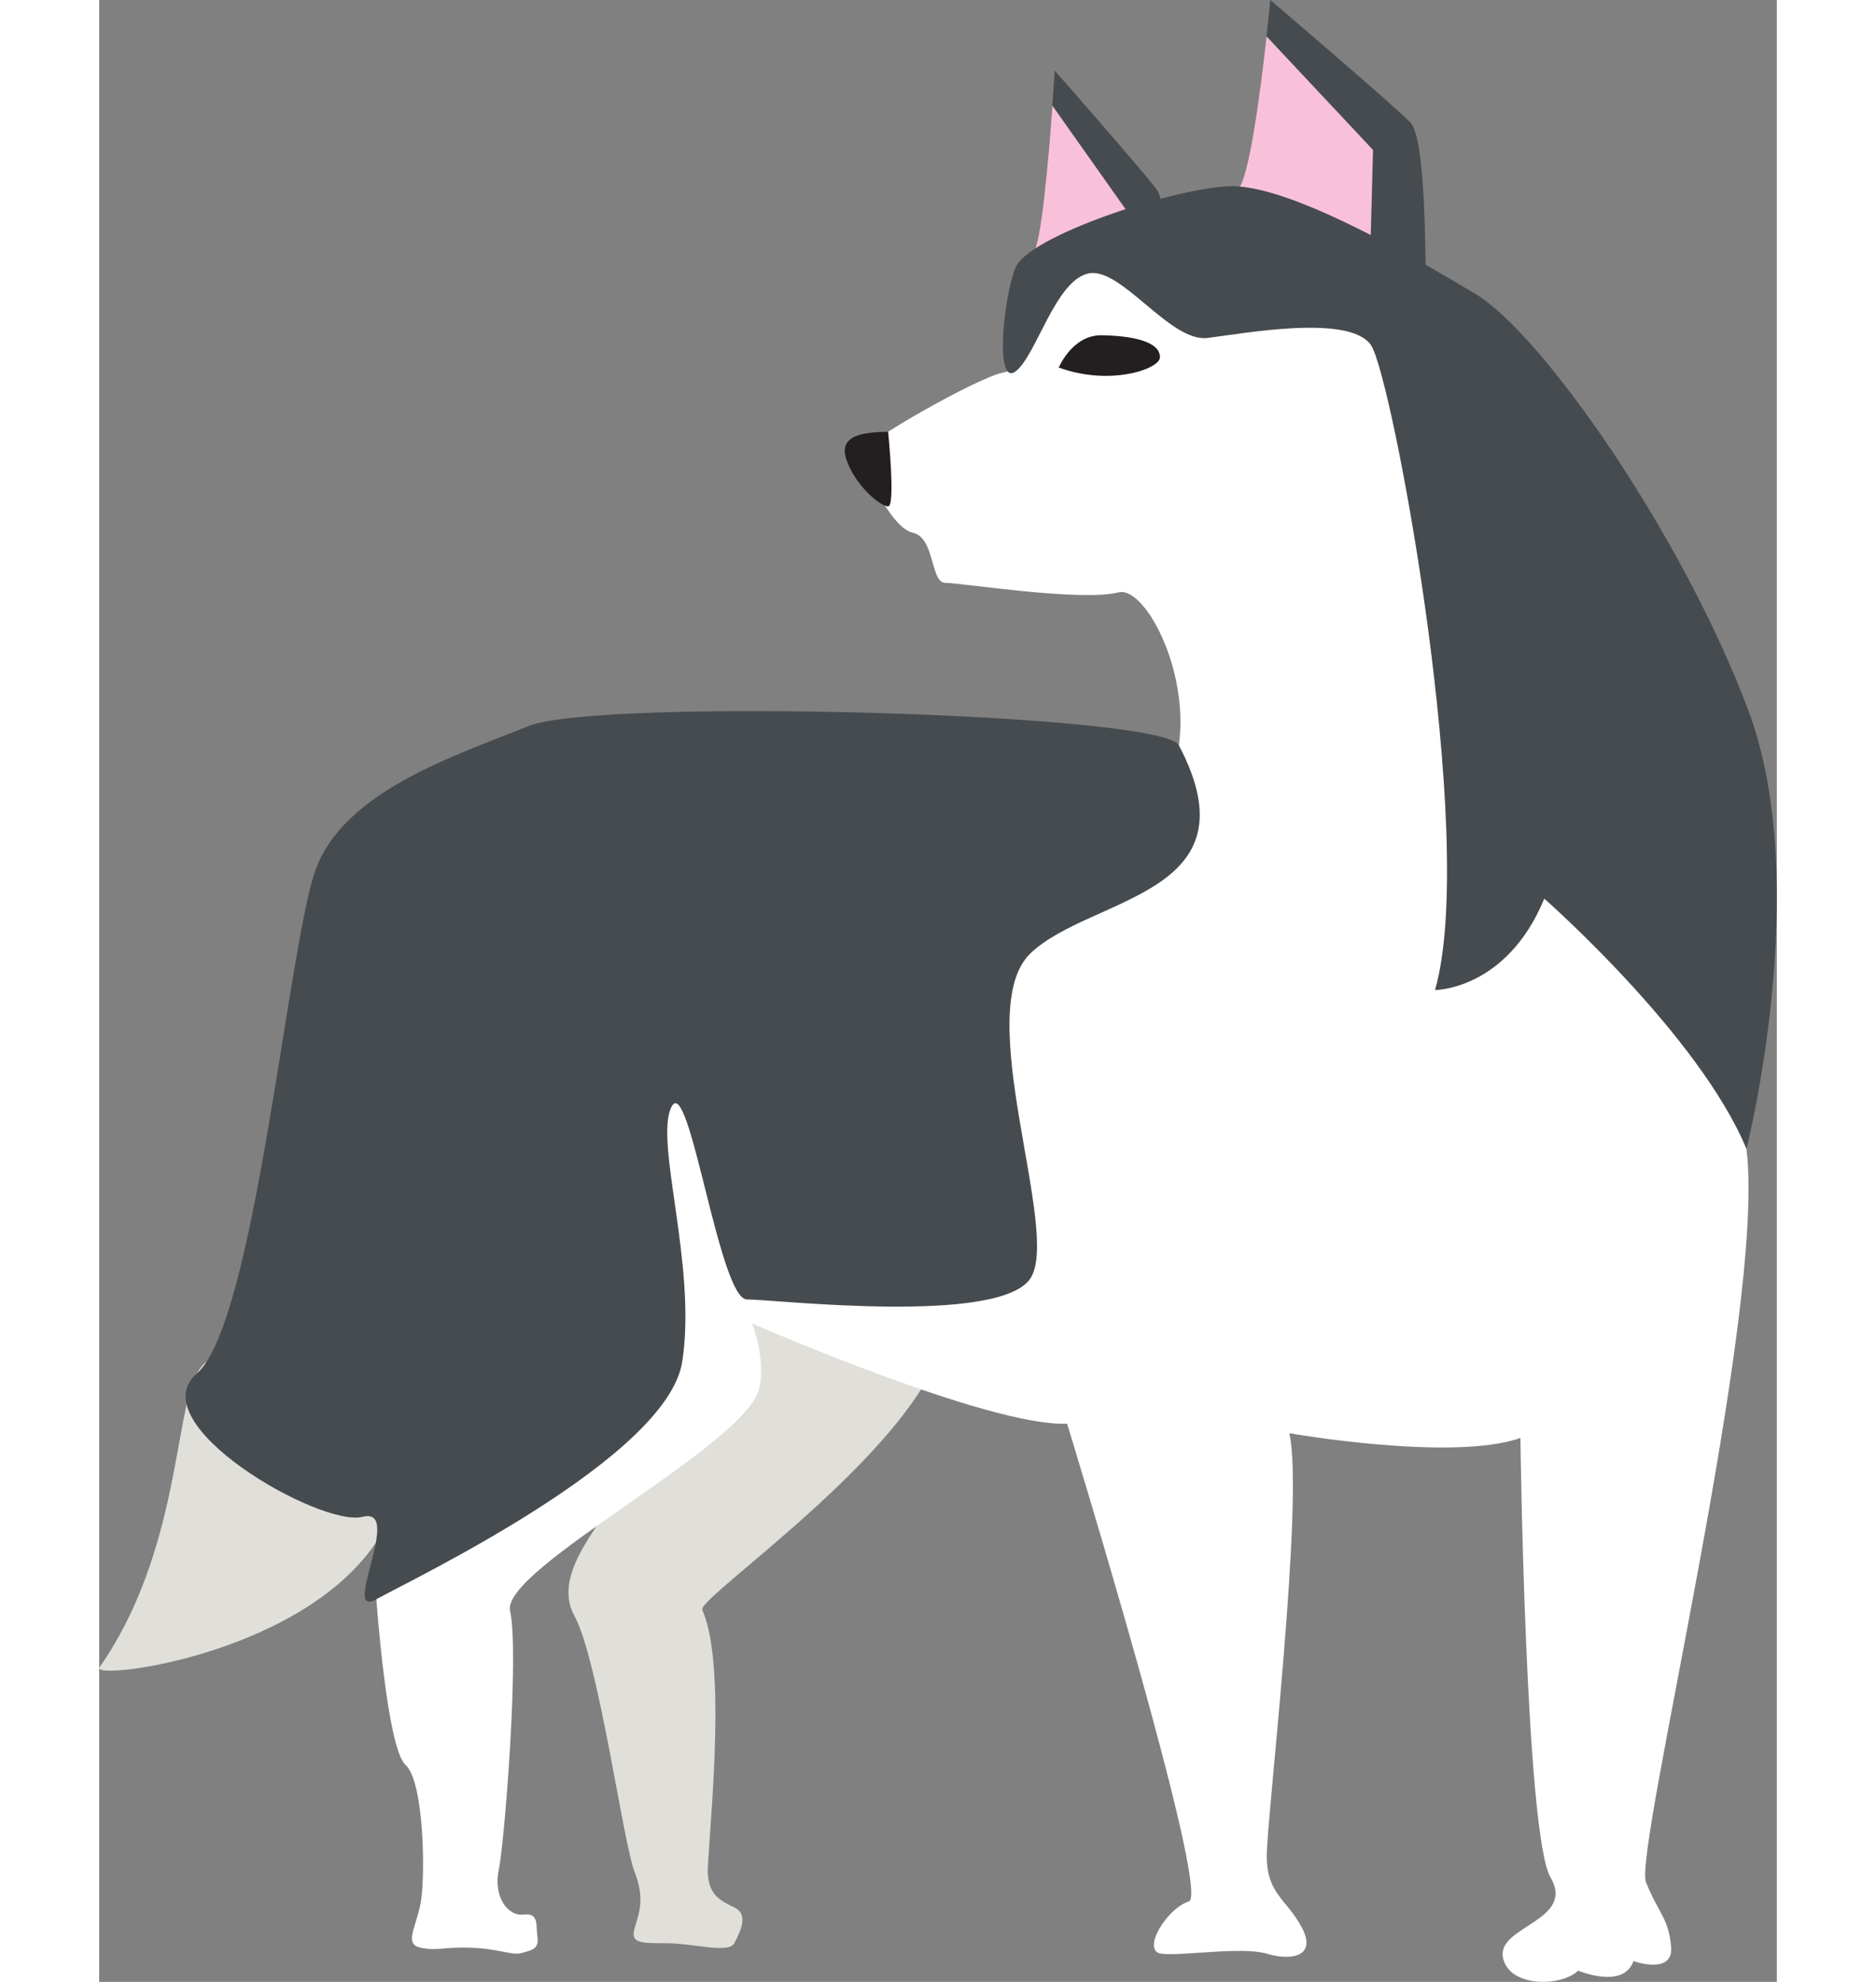<svg width="71" height="75" xmlns="http://www.w3.org/2000/svg" viewBox="0 0 1064.04 1256.88"><rect x="0" y="0" width="1064.04" height="1256.88" fill="#808080" stroke="none"/><g id="Layer_2" data-name="Layer 2"><g id="Layer_2-2" data-name="Layer 2"><path d="M326.36,948.31c-1.49,12.93-40.62,47.72-25.09,76.12s31.06,144.3,38.23,162.48,2.39,27.27,0,36.36,3.58,9.09,20.31,9.09,39.43,6.82,43,0,9.56-18.18,0-22.72-15.53-8-16.73-20.46S399.64,1059,382.51,1021c-3.58-8,142.17-105.67,154.12-176.12s13.14-88.62-13.14-88.62-64.52-13.63-87.22,0-45.4,23.86-66.9,61.36S326.36,948.31,326.36,948.31Z" fill="#e0dfd9"/><path d="M679,211.16c-.51-2-.5-80.21-8.08-90.72s-64.89-75.66-64.89-75.66-6.61,110.31-13.92,115.74" fill="#464b4f"/><path d="M654.05,137,604.57,67h0c-2.36,32.5-7.22,89.68-12.43,93.55l58,33.79,3.42-.68Z" fill="#f8c1d9"/><path d="M841.46,171.7c-.67-2.1.51-83.24-9.84-94S742.79,0,742.79,0s-10.81,114.59-21,120.32" fill="#464b4f"/><path d="M807.93,95.11,740.38,23.05h0c-3.75,33.77-11.34,93.18-18.63,97.27l79.87,34.28,4.75-.75Z" fill="#f8c1d9"/><path d="M691.14,146.91c-23.89,10.6-82.83,10.6-90.79,39.39s-11.15,47-27.08,50-87.62,43.93-89.21,50,17.52,48.48,31.86,51.51,11.15,31.81,20.71,31.81,86,12.12,109.91,6.06,74.87,110.59,0,157.56S424.32,632.44,340.69,659.71,259.45,816.51,235.56,850.6s-59.74,163.61-59.74,163.61,6.57,94.3,18.52,105.1,12.55,71.58,9.56,87.49-10.75,26.13,0,28.4,13.74-.57,31.66,0,26.28,5.11,32.26,3.41,11.35-2.27,10.15-10.23,1.2-15.34-9-14.2-19.11-11.93-15.53-28.4,13.14-137.49,7.17-164.19S411.33,916.2,418.75,880.14c4.1-19.94-4.78-40.91-4.78-40.91s150.53,65.9,199.92,63.63c0,0,91.59,298.44,77.25,303s-30.26,31.44-17.52,33.14,51-4.73,66.91,0,31.85,1.7,22.3-16.48-22.3-21.21-22.3-45.45,23.89-225.72,14.33-268.14c0,0,103.54,18.18,146.55,3,0,0,3.19,251.48,19.12,278.75s-33.45,30.87-30.27,50.28,36.64,19.41,47.79,8.8c0,0,28.68,12.12,35.05-6.06,0,0,25.48,9.09,23.89-9.09s-8-21.21-15.93-40.9,76.46-362.07,63.72-465.09S1038.41,487.77,990.62,409,885.48,228.71,823.36,189.33,691.14,146.91,691.14,146.91Z" fill="#fff"/><path d="M627.43,173.42c20.72-4.46,51.77,43.93,75.66,40.9s90-15.15,103.54,4.55,68.1,313.59,40.62,409c0,0,45.4,0,69.3-57.95,0,0,98,86,128.23,158.69,0,0,42.45-167.7,1.31-277.76S915.75,212.05,872.74,186.3s-119.47-69.69-156.11-68.18-127.43,31.82-135.4,51.51-13.14,75.75,0,65.9S606.32,178,627.43,173.42Z" fill="#464b4f"/><path d="M500.39,273.79s4.78,47.34,0,47.34S480.08,308.63,474.1,292,485.66,274.17,500.39,273.79Z" fill="#231f20"/><path d="M608.61,233.07s8.66-20.74,27.18-20.45,37,3.62,37,13.92C672.83,234.07,641,245,608.61,233.07Z" fill="#231f20"/><path d="M87.41,874.46s-11.54-27.27-25.48-3.41S50.67,985.39.2,1057.38c-7.17,10.23,180.4-13.63,192.35-125S87.41,874.46,87.41,874.46Z" fill="#e0dfd9"/><path d="M684.78,472.62c-10.7-20.32-368-30.3-412.58-12.12s-117.88,40.9-135.4,92.41S98.57,839.23,61.93,871.05s78.66,97.73,105.13,90.89-14.33,65.15,8.76,52.27,184.6-89.74,194-150.74-18-139.85-6.79-161.58,30.26,122.19,47.78,122.19,160.89,16.67,180-13.63-38.23-169.67,0-206S735,568.05,684.78,472.62Z" fill="#464b4f"/></g></g></svg>